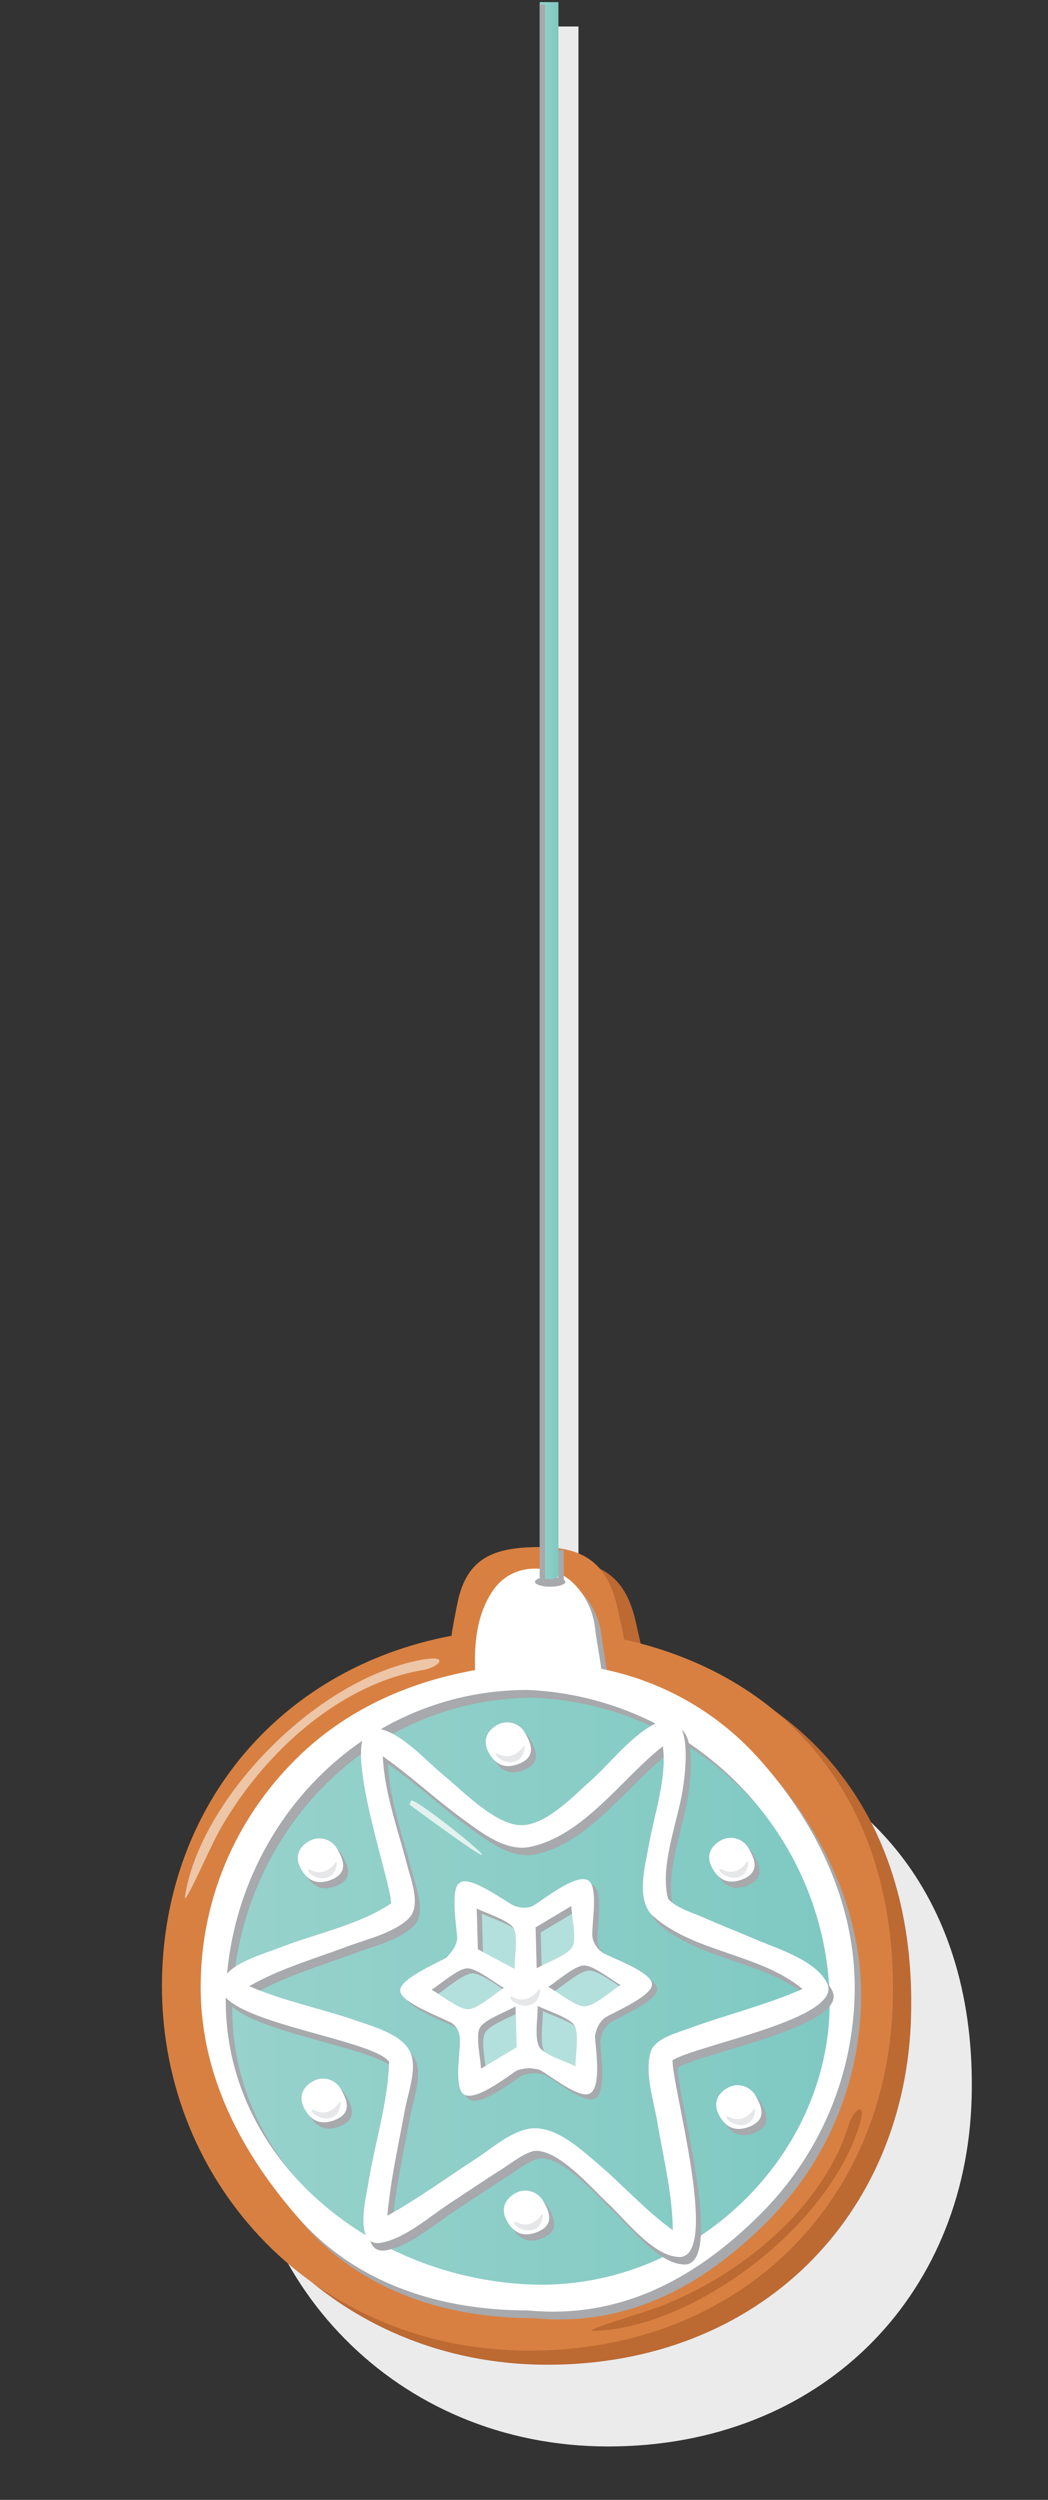 <svg xmlns="http://www.w3.org/2000/svg" xmlns:xlink="http://www.w3.org/1999/xlink" viewBox="0 0 784.75 1871.7"><rect x="0" y="0" width="784.75" height="1871.7" fill="#333333" stroke="none"/><defs><linearGradient id="a" x1="159.77" y1="1487.82" x2="630.44" y2="1487.82" gradientUnits="userSpaceOnUse"><stop offset="0" stop-color="#98d2cc"/><stop offset="1" stop-color="#7ec9c2"/></linearGradient><linearGradient id="b" x1="404.16" y1="591.95" x2="418.16" y2="591.95" xlink:href="#a"/></defs><g style="isolation:isolate"><rect x="416.3" y="19.84" width="16.85" height="1178.81" fill="#ebebec" style="mix-blend-mode:multiply"/><path d="M526.17,1299.19c.27-2.39-4-19.9-4.48-22.32-7.15-33.36-24-46.83-58.16-46.83s-54.41,7.72-61.62,40.35c-1.09,4.93-4.86,24.34-4.73,26.07-131.5,24.75-216.89,131.27-216.89,262.37,0,149.34,116.46,272.87,275.07,272.87s268.23-111.58,272.21-260.87C731.47,1424.77,652.71,1327.45,526.17,1299.19Z" fill="#ebebec" style="mix-blend-mode:multiply"/><path d="M480.86,1238c.26-2.4-4-19.91-4.49-22.33-7.15-33.36-24-46.83-58.15-46.83s-54.42,7.72-61.63,40.36c-1.09,4.92-4.86,24.33-4.72,26.07C220.36,1260,135,1366.55,135,1497.65,135,1647,251.43,1770.52,410,1770.52s268.23-111.59,272.21-260.88C686.15,1363.58,607.39,1266.26,480.86,1238Z" fill="#bc6932"/><path d="M467.14,1227.46c.27-2.4-4-19.91-4.48-22.32-7.15-33.36-24-46.84-58.16-46.84s-54.41,7.72-61.62,40.36c-1.09,4.92-4.87,24.33-4.73,26.07C206.65,1249.47,121.26,1356,121.26,1487.1c0,149.34,116.46,272.87,275.07,272.87s268.22-111.59,272.21-260.88C672.44,1353,593.68,1255.71,467.14,1227.46Z" fill="#d88041"/><ellipse cx="395.11" cy="1487.82" rx="235.34" ry="232.27" fill="url(#a)"/><path d="M559,1412c15.13-5.5,9.25-16.61,5.08-23.83a15.28,15.28,0,0,0-20.94-5.34c-7.4,4.27-11,11.61-5.85,20.81C541.39,1410.91,547.89,1416.06,559,1412Z" fill="#a7a9ac" style="mix-blend-mode:multiply"/><path d="M555.26,1407.35c15.13-5.5,9.25-16.62,5.08-23.84a15.31,15.31,0,0,0-21-5.34c-7.39,4.28-11,11.61-5.84,20.81C537.65,1406.24,544.15,1411.39,555.26,1407.35Z" fill="#fff"/><path d="M539.9,1399.35c-1.44-.75-1.36,1.36-.07,2.54,7.48,6.83,19.8,5.44,20.51-7.5.13-2.4-2.18,1.42-3.74,2.86C550.3,1403.08,544.44,1401.71,539.9,1399.35Z" fill="#e6e7e8"/><path d="M391.55,1325.55c15.13-5.5,9.25-16.62,5.08-23.83a15.28,15.28,0,0,0-20.94-5.34c-7.4,4.27-11.05,11.61-5.85,20.8C373.94,1324.44,380.44,1329.59,391.55,1325.55Z" fill="#a7a9ac" style="mix-blend-mode:multiply"/><path d="M387.81,1320.87c15.12-5.5,9.25-16.61,5.08-23.83A15.28,15.28,0,0,0,372,1291.7c-7.4,4.27-11.06,11.61-5.85,20.81C370.2,1319.76,376.7,1324.91,387.81,1320.87Z" fill="#fff"/><path d="M372.46,1312.87c-1.45-.74-1.37,1.36-.08,2.54,7.48,6.83,19.8,5.45,20.51-7.49.13-2.4-2.18,1.42-3.74,2.86C382.86,1316.6,377,1315.23,372.46,1312.87Z" fill="#e6e7e8"/><path d="M250.89,1412.42c15.13-5.5,9.25-16.61,5.08-23.83a15.28,15.28,0,0,0-20.94-5.34c-7.4,4.27-11.05,11.61-5.85,20.81C233.28,1411.31,239.78,1416.46,250.89,1412.42Z" fill="#a7a9ac" style="mix-blend-mode:multiply"/><path d="M247.15,1407.75c15.13-5.51,9.25-16.62,5.08-23.84a15.3,15.3,0,0,0-20.94-5.34c-7.4,4.28-11.06,11.61-5.85,20.81C229.54,1406.64,236,1411.78,247.15,1407.75Z" fill="#fff"/><path d="M231.79,1399.75c-1.44-.75-1.36,1.36-.07,2.53,7.48,6.83,19.8,5.45,20.51-7.49.13-2.4-2.18,1.42-3.74,2.86C242.2,1403.48,236.33,1402.11,231.79,1399.75Z" fill="#e6e7e8"/><path d="M253.67,1592.28c15.13-5.5,9.25-16.62,5.08-23.83a15.3,15.3,0,0,0-20.95-5.34c-7.39,4.27-11.05,11.61-5.85,20.8C236.06,1591.17,242.56,1596.32,253.67,1592.28Z" fill="#a7a9ac" style="mix-blend-mode:multiply"/><path d="M249.93,1587.6c15.12-5.5,9.24-16.62,5.07-23.83a15.28,15.28,0,0,0-20.94-5.34c-7.4,4.27-11.05,11.61-5.85,20.8C232.31,1586.49,238.81,1591.64,249.93,1587.6Z" fill="#fff"/><path d="M234.57,1579.6c-1.44-.75-1.36,1.36-.08,2.54,7.49,6.83,19.8,5.45,20.52-7.49.13-2.4-2.18,1.42-3.74,2.86C245,1583.33,239.11,1582,234.57,1579.6Z" fill="#e6e7e8"/><path d="M405.21,1676.14c15.12-5.5,9.25-16.61,5.07-23.83a15.27,15.27,0,0,0-20.93-5.34c-7.41,4.27-11.06,11.61-5.85,20.81C387.6,1675,394.1,1680.18,405.21,1676.14Z" fill="#a7a9ac" style="mix-blend-mode:multiply"/><path d="M401.47,1671.47c15.12-5.51,9.24-16.62,5.07-23.84a15.29,15.29,0,0,0-20.94-5.34c-7.4,4.27-11.05,11.61-5.85,20.81C383.85,1670.35,390.36,1675.5,401.47,1671.47Z" fill="#fff"/><path d="M386.11,1663.47c-1.44-.75-1.36,1.36-.08,2.53,7.49,6.83,19.8,5.45,20.51-7.49.14-2.4-2.18,1.42-3.73,2.86C396.51,1667.2,390.65,1665.83,386.11,1663.47Z" fill="#e6e7e8"/><path d="M564.17,1597.23c15.12-5.5,9.24-16.61,5.07-23.83a15.3,15.3,0,0,0-20.94-5.34c-7.4,4.28-11,11.61-5.85,20.81C546.55,1596.12,553.05,1601.27,564.17,1597.23Z" fill="#a7a9ac" style="mix-blend-mode:multiply"/><path d="M560.42,1592.56c15.13-5.51,9.25-16.62,5.08-23.84a15.29,15.29,0,0,0-20.94-5.33c-7.4,4.27-11,11.61-5.85,20.8C542.81,1591.45,549.31,1596.6,560.42,1592.56Z" fill="#fff"/><path d="M545.07,1584.56c-1.44-.75-1.37,1.36-.08,2.54,7.48,6.83,19.8,5.44,20.51-7.49.13-2.4-2.18,1.42-3.74,2.86C555.47,1588.29,549.6,1586.92,545.07,1584.56Z" fill="#e6e7e8"/><path d="M307.91,1348c4.69-.48,54.31,39,53,40.74s-54.23-37.62-54.23-37.62Z" fill="#e3f2ef"/><path d="M385.28,1474.11c-.19-7.21,2.92-24.66-.81-30.61s-21-11.17-27.48-14.61l.81,30.58Z" fill="#b3e0dd"/><path d="M359.33,1518.21c-3.4,6.13.63,23.4.83,30.61l26.68-16-.82-30.61C379.73,1506,362.73,1512.07,359.33,1518.21Z" fill="#b3e0dd"/><path d="M428.57,1457.69c3.41-6.14-.61-23.4-.8-30.62q-13.35,8-26.71,16l.8,30.62C408.16,1469.92,425.16,1463.83,428.57,1457.69Z" fill="#b3e0dd"/><path d="M349.86,1473.74c-7.13.18-20.4,12.22-26.69,16,6.48,3.45,20.36,14.8,27.5,14.61s20.39-12.2,26.68-16C370.87,1484.92,357,1473.56,349.86,1473.74Z" fill="#b3e0dd"/><path d="M410.52,1487.53c6.49,3.44,20.35,14.78,27.49,14.6s20.41-12.2,26.72-16c-6.49-3.45-20.38-14.81-27.51-14.63S416.81,1483.76,410.52,1487.53Z" fill="#b3e0dd"/><path d="M430.12,1516.41c-3.73-6-21-11.17-27.51-14.61.21,7.89-2.65,24.39,1.27,30.85,3.49,5.74,21.29,11.31,27.05,14.38C430.74,1539.81,433.85,1522.36,430.12,1516.41Z" fill="#b3e0dd"/><path d="M573,1322.41a213.75,213.75,0,0,0-117.87-67.06c-.62-4.58-1.41-9.34-2.18-14-.94-5.61-1.9-11.42-2.49-16.46-2.6-22.42-17.54-38.55-30.28-42.35-18.28-5.46-34.72-.85-45.1,12.64l-.2.27c-13.51,18.88-14.81,41.35-14.28,60.85-50.34,9-96.84,29.8-133.63,66.11-46.33,45.73-71.84,106.55-71.84,171.26s29.15,121.95,71.84,171.25c44.16,51,107.67,70.76,173,70.76,70.83,6.87,126.78-25.13,173-70.76s71.83-106.54,71.83-171.25S614.84,1369.1,573,1322.41ZM400,1716.2c-124-6.12-232.08-100-225.82-222.53C180.33,1373,275.47,1271.14,400,1271.14c119.69,5.09,218.67,101.83,225.82,222.53C633.06,1616.14,524.35,1722.33,400,1716.2Z" fill="#a7a9ac" style="mix-blend-mode:multiply"/><path d="M568.12,1316.57a213.64,213.64,0,0,0-117.86-67.07c-.62-4.57-1.41-9.33-2.18-14-.94-5.62-1.9-11.43-2.49-16.47-2.6-22.41-17.54-38.54-30.28-42.34-18.29-5.46-34.73-.86-45.1,12.63l-.2.27c-13.51,18.89-14.81,41.35-14.28,60.85-50.34,9-96.84,29.8-133.63,66.12-46.33,45.72-71.84,106.54-71.84,171.25s29.15,122,71.84,171.26c44.15,51,107.67,70.76,173,70.76,70.83,6.87,126.78-25.13,173-70.76S640,1552.53,640,1487.82,610,1363.26,568.12,1316.57Zm-173,393.78c-124-6.12-232.08-100-225.82-222.53,6.17-120.69,101.3-222.53,225.82-222.53,119.69,5.1,218.67,101.84,225.82,222.53C628.18,1610.3,519.48,1716.49,395.11,1710.35Z" fill="#fff"/><path d="M512.47,1695.48h-.14c-19.39-.4-40.69-28.54-53.21-40.07-11.48-10.59-37.33-41.23-55.38-39.29-8.27,2-16.57,8.83-23.55,13.27-13.67,8.68-27.08,17.73-40.59,26.64-14.34,9.44-32.54,25.64-50.24,28.78-21.13,3.75-11.31-34.28-9.94-43.06,4.7-30.21,15.07-61.9,15.78-92.49-13.38-18-136.49-30.83-125.31-59.8,5.39-14,31.16-20.72,43.42-25.55,26.36-10.4,59.94-17.11,83.4-33.16.49-16-42.7-135.08-10.71-131,17.91,2.26,36.9,24.42,49.83,34.87,13.87,11.22,38.83,37.6,58.43,37.6,18.52,0,38.93-21.83,51.46-32.91,15.86-14,32-36.09,51.88-44.58,27.09-11.58,19,42,17.17,52.75-4,23.49-17,56.13-10.62,79.87,5.83,6.69,18,10.29,25.91,13.75,13.22,5.78,26.64,11.12,39.92,16.77,16.28,6.92,44.57,15.4,53.15,32.49,13.34,26.57-97.91,46.44-115.62,57.82-1.09,17.18,36.13,147.34,5.06,147.35Zm-108.22-96.37c17.32,0,33.75,15.08,45.92,25.38,19.44,16.45,36.72,36,57.47,50.94-.24-27-7.11-54.52-11.6-81.11-2.57-15.22-9.57-36.65-5-52.18,3-10.23,19.38-14.3,28-17.5,28.27-10.46,58.16-17.63,85.74-29.78-31.72-26.44-81.07-27.27-111.85-54.59-13.42-11.9-5.75-38.65-3.16-53.38,4.09-23.21,13.58-50.05,10.46-73.8-30.3,23.72-59.2,66.86-99.24,75.32-18.29,3.86-36.54-10.56-50.2-20.51-20.68-15.05-39.37-32.65-60.31-47.33,1.21,27.52,11.39,54.82,18.2,81.34,2.68,10.43,10.77,30.63,1.31,40-11,11-31.68,15.67-45.78,21-24.47,9.17-51.06,16.77-73.73,29.85,25.66,11.17,53.95,16.69,80.39,25.88,12.94,4.49,36,10.7,40.93,25.42,4,11.84-2.67,29.75-4.77,41.25-4.78,26.27-10.78,52.69-13.14,79.3,23.22-12.87,44.83-28.68,67-43.13,11.59-7.55,28.35-22.37,43.33-22.37Z" fill="#a7a9ac" style="mix-blend-mode:multiply"/><path d="M508.62,1689.82h-.15c-19.39-.4-40.69-28.54-53.2-40.07-11.48-10.59-37.34-41.23-55.39-39.29-8.26,2-16.57,8.83-23.55,13.27-13.66,8.68-27.08,17.73-40.59,26.64-14.33,9.43-32.53,25.64-50.24,28.78-21.12,3.74-11.31-34.28-9.94-43.06,4.7-30.21,15.08-61.9,15.78-92.49-13.38-18-136.49-30.83-125.31-59.8,5.39-14,31.17-20.72,43.43-25.55,26.35-10.4,59.93-17.11,83.39-33.16.49-16-42.7-135.08-10.71-131,17.91,2.26,36.91,24.42,49.83,34.87,13.87,11.22,38.83,37.6,58.44,37.6,18.52,0,38.93-21.83,51.46-32.91,15.85-14,32-36.09,51.87-44.58,27.09-11.58,19,42,17.17,52.75-4,23.49-17,56.13-10.62,79.87,5.84,6.69,18,10.29,25.91,13.75,13.22,5.78,26.64,11.12,39.93,16.77,16.27,6.91,44.56,15.4,53.13,32.48,13.35,26.58-97.9,46.45-115.61,57.83-1.09,17.17,36.13,147.34,5.06,147.35ZM400.4,1593.45c17.31,0,33.74,15.08,45.91,25.38,19.45,16.45,36.72,36,57.48,50.94-.25-27-7.11-54.52-11.61-81.1-2.57-15.23-9.57-36.66-5-52.19,3-10.23,19.39-14.3,28-17.5,28.27-10.46,58.16-17.63,85.74-29.79-31.71-26.43-81.07-27.26-111.85-54.58-13.41-11.9-5.74-38.65-3.15-53.37,4.08-23.22,13.58-50.06,10.45-73.81-30.3,23.72-59.2,66.86-99.24,75.32-18.29,3.86-36.54-10.57-50.2-20.51-20.68-15-39.36-32.65-60.3-47.33,1.2,27.52,11.38,54.82,18.19,81.34,2.68,10.42,10.77,30.63,1.31,40-11,11-31.68,15.67-45.78,21-24.47,9.17-51.06,16.77-73.73,29.84,25.66,11.18,54,16.7,80.39,25.88,12.94,4.5,36,10.71,40.93,25.43,4,11.84-2.67,29.75-4.77,41.26-4.78,26.26-10.78,52.68-13.14,79.29,23.22-12.87,44.83-28.68,67-43.13,11.58-7.55,28.35-22.37,43.33-22.37Z" fill="#fff"/><path d="M457.35,1514.15c6.6-4,35.37-16.26,34.71-24.77.18-8.71-29.08-19.34-36-23-4.57-2.46-8.78-8.8-8.68-13.84-.25-9.21,3.75-31.11-1.22-39-6.71-10.52-34.6,12-41.69,16.25-4.8,3.44-11.6,2.81-16.58.42-6.64-3.53-32.45-22.49-39.65-16.76-7.61,4-2.2,34.51-2,41.69-.77,6.29-3.89,9.46-7.9,14.27-6.44,3.84-35.7,16.35-34.73,24.81-.42,8.39,29.36,19.44,36,22.95,5.88,2.25,8.59,7.64,8.65,13.87.24,9.14-3.78,31.15,1.22,39,6.61,10.66,34.68-12,41.7-16.24,6.66-1.79,9.17-2.11,16.59-.43,8.25,4.4,25.65,18.76,35.2,18.5,12.64-.37,6.67-35.32,6.45-43.45C449.89,1524.43,452.16,1517.46,457.35,1514.15Zm-69-66.85c3.73,6,.62,23.4.81,30.62l-27.48-14.65q-.42-15.29-.81-30.58C367.36,1436.13,384.63,1441.35,388.36,1447.3Zm-33.81,60.85c-7.13.18-21-11.17-27.5-14.62,6.29-3.77,19.56-15.81,26.69-16s21,11.18,27.49,14.62C374.94,1495.94,361.68,1508,354.55,1508.15Zm9.49,44.48c-.19-7.22-4.23-24.49-.82-30.62s20.4-12.22,26.69-16l.81,30.6Zm67.62-121.76c.19,7.23,4.21,24.48.8,30.62s-20.41,12.23-26.71,16l-.81-30.62Q418.31,1438.9,431.66,1430.87Zm3.16,120c-5.76-3.06-23.56-8.64-27.05-14.38-3.93-6.46-1.07-23-1.28-30.85,6.49,3.44,23.79,8.65,27.51,14.61S434.63,1543.61,434.82,1550.83Zm7.08-44.9c-7.14.18-21-11.15-27.5-14.6,6.3-3.77,19.57-15.81,26.7-16s21,11.18,27.51,14.63C462.31,1493.74,449,1505.75,441.9,1505.93Z" fill="#a7a9ac" style="mix-blend-mode:multiply"/><path d="M452.19,1462.57c-4.56-2.46-8.78-8.8-8.67-13.85-.25-9.2,3.75-31.1-1.23-39-6.71-10.52-34.6,12-41.69,16.26-4.8,3.44-11.6,2.8-16.58.42-6.64-3.53-32.45-22.49-39.65-16.77-7.61,4-2.2,34.51-2,41.7-.76,6.29-3.89,9.46-7.9,14.27-6.44,3.84-35.7,16.34-34.73,24.81-.41,8.39,29.37,19.44,36,23,5.88,2.25,8.58,7.63,8.64,13.87.24,9.14-3.77,31.15,1.23,39,6.61,10.66,34.67-12,41.69-16.25,6.67-1.78,9.17-2.1,16.59-.42,8.26,4.39,25.66,18.76,35.2,18.49,12.64-.37,6.67-35.32,6.46-43.45.47-4,2.74-10.94,7.93-14.25,6.6-4,35.38-16.26,34.71-24.77C488.35,1476.87,459.09,1466.24,452.19,1462.57Zm-67.72-19.07c3.73,6,.62,23.4.81,30.61l-27.48-14.64-.81-30.58C363.47,1432.33,380.75,1437.55,384.47,1443.5Zm-33.8,60.84c-7.14.19-21-11.16-27.5-14.61,6.29-3.77,19.56-15.81,26.69-16s21,11.18,27.49,14.63C371.06,1492.14,357.8,1504.16,350.67,1504.34Zm9.49,44.48c-.2-7.21-4.23-24.48-.83-30.61s20.4-12.23,26.69-16l.82,30.61Zm67.61-121.75c.19,7.22,4.21,24.48.8,30.62s-20.41,12.23-26.71,16l-.8-30.62Q414.43,1435.09,427.77,1427.07Zm3.16,120c-5.76-3.07-23.56-8.64-27.05-14.38-3.92-6.46-1.06-23-1.27-30.85,6.48,3.44,23.78,8.65,27.51,14.61S430.74,1539.81,430.93,1547Zm7.08-44.9c-7.14.18-21-11.16-27.49-14.6,6.29-3.77,19.56-15.81,26.7-16s21,11.18,27.51,14.63C458.42,1489.93,445.15,1502,438,1502.13Z" fill="#fff"/><path d="M383.27,1495c-1.49-.76-1.42,1.38-.08,2.58,7.77,6.94,20.57,5.53,21.31-7.62.14-2.43-2.27,1.45-3.89,2.91C394.08,1498.79,388,1497.4,383.27,1495Z" fill="#e6e7e8"/><path d="M316.74,1250.39c11.87-2,21.52-12.11-2.47-7.44-80,15.59-164.52,105.4-175.68,176.39-1.8,11.44,18.18-35.61,26.52-50.18C200.33,1307.7,258.22,1260.05,316.74,1250.39Z" fill="#edc5a7"/><path d="M635.63,1590.59c3.49-11.51,14.82-19.75,7,3.42-25.9,77.27-126,149.35-197.82,151.14-11.57.29,37.67-13.37,53.21-19.74C563.6,1698.52,618.41,1647.35,635.63,1590.59Z" fill="#bc6932"/><ellipse cx="411.98" cy="1184.33" rx="11.37" ry="3.67" fill="#a7a9ac" style="mix-blend-mode:multiply"/><path d="M404.16,1.59h14V1180.42h0a13.5,13.5,0,0,1-12.54.66l-1.46-.66Z" fill="url(#b)"/><rect x="404.16" y="3.5" width="4" height="1178.81" fill="#a7a9ac" style="mix-blend-mode:multiply"/><rect x="418.16" y="1160.44" width="4" height="25" fill="#a7a9ac" style="mix-blend-mode:multiply"/></g></svg>